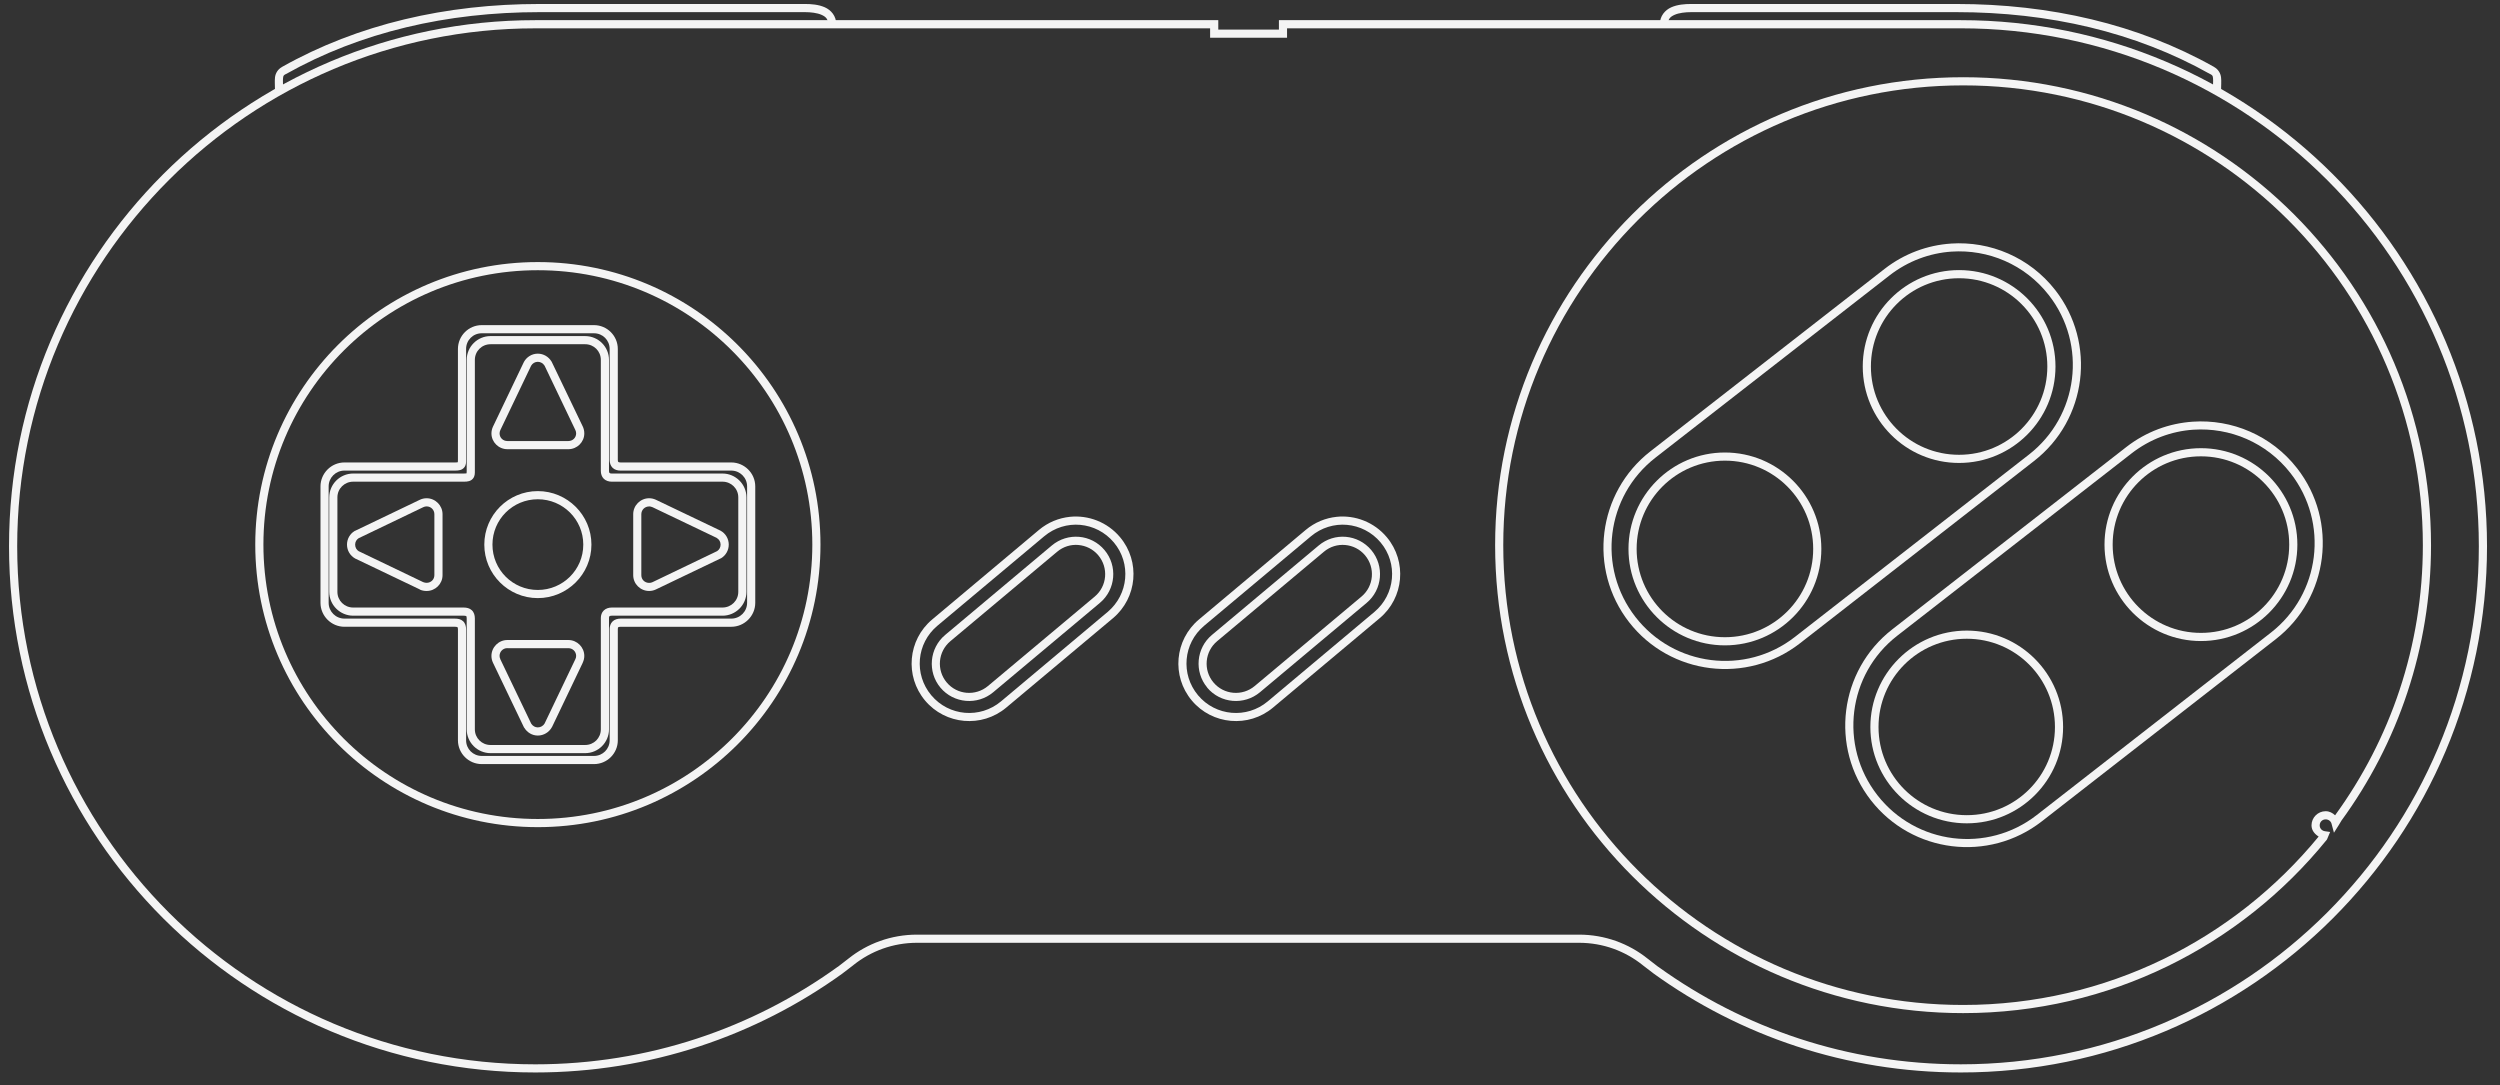 <?xml version="1.0" encoding="UTF-8" standalone="no"?>
<!-- Generator: Adobe Illustrator 13.0.0, SVG Export Plug-In . SVG Version: 6.00 Build 14948)  -->

<svg
   version="1.2"
   id="Layer_3"
   x="0px"
   y="0px"
   width="590.189"
   height="256.26"
   viewBox="0 0 590.189 256.26"
   xml:space="preserve"
   sodipodi:docname="satellaview.svg"
   inkscape:version="1.2.2 (732a01da63, 2022-12-09)"
   xmlns:inkscape="http://www.inkscape.org/namespaces/inkscape"
   xmlns:sodipodi="http://sodipodi.sourceforge.net/DTD/sodipodi-0.dtd"
   xmlns="http://www.w3.org/2000/svg"
   xmlns:svg="http://www.w3.org/2000/svg"
   xmlns:rdf="http://www.w3.org/1999/02/22-rdf-syntax-ns#"
   xmlns:cc="http://creativecommons.org/ns#"
   xmlns:dc="http://purl.org/dc/elements/1.1/"
   xmlns:ns="&amp;ns_sfw;"><rect x="0" y="0" width="590.189" height="256.26" fill="#333333" stroke="none"/><defs
   id="defs28" /><sodipodi:namedview
   id="namedview26"
   pagecolor="#000000"
   bordercolor="#111111"
   borderopacity="1"
   inkscape:showpageshadow="0"
   inkscape:pageopacity="0"
   inkscape:pagecheckerboard="1"
   inkscape:deskcolor="#d1d1d1"
   showgrid="false"
   inkscape:zoom="2.0445042"
   inkscape:cx="299.58363"
   inkscape:cy="175.10357"
   inkscape:window-width="1920"
   inkscape:window-height="1009"
   inkscape:window-x="-8"
   inkscape:window-y="-8"
   inkscape:window-maximized="1"
   inkscape:current-layer="Layer_3" />
<path
   id="path3"
   fill="#f4f4f4"
   d="m 127.387,0.941 c -22.057,0 -42.807,4.733 -60.807,14.856 -0.007,0.004 -0.022,-0.004 -0.03,0 v 0.03 c -0.983,0.542 -1.52,1.496 -1.628,2.435 -0.109,0.954 0,1.939 0,3.218 h 1.925 c 0,-1.383 -0.098,-2.417 -0.03,-3.007 0.068,-0.59 0.095,-0.689 0.662,-0.992 h 0.03 C 85.186,7.535 105.591,2.865 127.387,2.865 h 62.638 c 1.36,0 2.875,0.173 3.909,0.632 1.034,0.459 1.563,0.988 1.563,2.255 h 1.925 c 0,-1.977 -1.232,-3.375 -2.707,-4.03 C 193.234,1.068 191.51,0.94 190.019,0.94 h -62.641 0.009 z" />
<path
   id="path5"
   fill="#f4f4f4"
   d="M 126.357,4.76 C 57.765,4.76 2.131,60.365 2.131,128.957 c 0,68.594 55.634,124.226 124.226,124.226 27.078,0 52.123,-8.655 72.535,-23.366 l 0.03,-0.03 2.556,-1.955 v -0.03 h 0.029 c 4.11,-3.281 9.304,-5.231 14.976,-5.231 h 45.83 64.626 45.83 c 5.674,0 10.867,1.95 14.976,5.231 h 0.03 v 0.03 l 2.556,1.955 0.03,0.03 c 20.411,14.711 45.457,23.366 72.534,23.366 68.595,0 124.227,-55.634 124.227,-124.226 C 587.122,60.363 531.487,4.76 462.895,4.76 H 327.873 302.882 301.921 V 5.722 6.985 H 287.607 V 5.722 4.76 H 286.645 261.384 126.36 Z m 0,1.925 h 135.023 24.298 v 1.264 0.962 h 0.962 16.238 0.963 V 7.949 6.685 h 24.028 135.022 c 67.556,0 122.301,54.721 122.301,122.272 0,67.555 -54.749,122.301 -122.301,122.301 -26.657,0 -51.299,-8.531 -71.393,-23.006 h -0.029 l -2.526,-1.954 c -4.438,-3.543 -10.062,-5.653 -16.179,-5.653 h -45.83 -64.624 -45.831 c -6.117,0 -11.741,2.11 -16.178,5.653 l -2.526,1.954 h -0.03 c -20.084,14.483 -44.719,23.01 -71.385,23.01 C 58.808,251.262 4.059,196.516 4.059,128.961 4.059,61.409 58.809,6.689 126.36,6.689 Z" />
<path
   id="path7"
   fill="#f4f4f4"
   d="m 399.241,0.941 c -1.495,0 -3.217,0.127 -4.691,0.782 -1.474,0.655 -2.706,2.053 -2.706,4.03 h 1.925 c 0,-1.267 0.529,-1.796 1.563,-2.255 1.029,-0.459 2.541,-0.632 3.907,-0.632 h 62.637 c 21.793,0 42.197,4.669 59.874,14.616 h 0.031 c 0.566,0.303 0.594,0.402 0.661,0.992 0.068,0.591 -0.03,1.624 -0.03,3.007 h 1.925 c 0,-1.279 0.109,-2.264 0,-3.218 -0.108,-0.94 -0.645,-1.894 -1.624,-2.436 -0.007,-0.004 0.007,-0.027 0,-0.03 -0.008,-0.004 -0.022,0.004 -0.029,0 C 504.678,5.674 483.93,0.941 461.874,0.941 h -62.641 z" />
<path
   id="circle9"
   fill="#f4f4f4"
   d="m 126.963,61.868 c -36.827,0 -66.7,29.874 -66.7,66.7 0,36.827 29.874,66.701 66.7,66.701 36.827,0 66.731,-29.876 66.731,-66.701 0,-36.827 -29.903,-66.7 -66.731,-66.7 z m 0,1.924 c 35.787,0 64.807,28.99 64.807,64.775 0,35.786 -29.02,64.776 -64.807,64.776 -35.787,0 -64.776,-28.99 -64.776,-64.776 0.001,-35.787 28.991,-64.775 64.776,-64.775 z" />
<path
   id="path11"
   fill="#f4f4f4"
   d="m 115.801,79.34 c -3.101,0 -5.624,2.524 -5.624,5.624 v 26.223 c 0,0.511 -0.074,0.657 0,0.572 0.074,-0.086 10e-4,0.029 -0.631,0.029 H 83.382 c -3.1,0 -5.654,2.524 -5.654,5.624 v 22.314 c 0,3.1 2.554,5.624 5.654,5.624 h 26.073 c 0.457,0 0.606,0.098 0.631,0.12 0.025,0.022 0.091,0.113 0.091,0.511 v 26.193 c 0,3.102 2.523,5.624 5.624,5.624 h 22.344 c 3.1,0 5.624,-2.522 5.624,-5.624 v -26.282 c 0,-0.294 0.048,-0.351 0.09,-0.391 0.042,-0.041 0.183,-0.15 0.571,-0.15 h 26.133 c 3.1,0 5.654,-2.523 5.654,-5.624 v -22.314 c 0,-3.1 -2.554,-5.624 -5.654,-5.624 H 144.4 c -0.32,0 -0.453,-0.092 -0.512,-0.15 -0.059,-0.057 -0.12,-0.154 -0.12,-0.451 V 84.966 c 0,-3.101 -2.524,-5.624 -5.624,-5.624 z m 0,1.925 h 22.344 c 2.06,0 3.699,1.639 3.699,3.699 v 26.223 c 0,0.678 0.21,1.361 0.692,1.835 0.481,0.473 1.179,0.691 1.864,0.691 h 26.164 c 2.06,0 3.729,1.639 3.729,3.699 v 22.314 c 0,2.06 -1.669,3.699 -3.729,3.699 H 144.43 c -0.714,0 -1.404,0.217 -1.895,0.691 -0.491,0.476 -0.692,1.13 -0.692,1.775 v 26.283 c 0,2.061 -1.638,3.699 -3.699,3.699 H 115.8 c -2.06,0 -3.699,-1.639 -3.699,-3.699 v -26.193 c 0,-0.705 -0.193,-1.44 -0.722,-1.925 -0.529,-0.484 -1.213,-0.631 -1.925,-0.631 H 83.383 c -2.061,0 -3.729,-1.639 -3.729,-3.699 v -22.315 c 0,-2.06 1.669,-3.699 3.729,-3.699 h 26.163 c 0.828,0 1.568,-0.108 2.075,-0.691 0.507,-0.584 0.481,-1.244 0.481,-1.834 V 84.964 c 10e-4,-2.061 1.639,-3.699 3.699,-3.699 z" />
<path
   id="path13"
   fill="#f4f4f4"
   d="m 113.731,76.754 c -3.101,0 -5.624,2.523 -5.624,5.624 v 26.223 c 0,0.511 -0.075,0.626 0,0.542 0.075,-0.086 0,0.03 -0.631,0.03 H 81.313 c -3.1,0 -5.654,2.552 -5.654,5.653 v 27.484 c 0,3.102 2.554,5.654 5.654,5.654 h 26.073 c 0.456,0 0.606,0.098 0.632,0.121 0.025,0.023 0.09,0.083 0.09,0.481 v 26.193 c 0,3.102 2.523,5.623 5.624,5.623 h 26.494 c 3.1,0 5.624,-2.521 5.624,-5.623 v -26.253 c 0,-0.293 0.048,-0.38 0.09,-0.42 0.042,-0.041 0.182,-0.122 0.572,-0.121 h 26.132 c 3.1,0 5.653,-2.553 5.653,-5.654 v -27.485 c 0,-3.1 -2.553,-5.653 -5.653,-5.653 H 146.48 c -0.319,0 -0.452,-0.063 -0.511,-0.121 -0.059,-0.059 -0.12,-0.156 -0.12,-0.451 V 82.378 c 0,-3.1 -2.523,-5.624 -5.624,-5.624 z m 0,1.924 h 26.494 c 2.06,0 3.699,1.639 3.699,3.699 V 108.6 c 0,0.677 0.21,1.361 0.692,1.834 0.481,0.472 1.178,0.662 1.865,0.662 h 26.163 c 2.06,0 3.729,1.669 3.729,3.729 v 27.484 c 0,2.06 -1.669,3.729 -3.729,3.729 h -26.132 c -0.716,0 -1.404,0.188 -1.895,0.661 -0.491,0.476 -0.691,1.16 -0.691,1.804 v 26.254 c 0,2.06 -1.64,3.699 -3.699,3.699 h -26.494 c -2.06,0 -3.699,-1.64 -3.699,-3.699 v -26.193 c 0,-0.704 -0.193,-1.44 -0.722,-1.925 -0.529,-0.485 -1.213,-0.601 -1.925,-0.601 H 81.314 c -2.06,0 -3.729,-1.669 -3.729,-3.729 v -27.485 c 0,-2.06 1.669,-3.729 3.729,-3.729 h 26.163 c 0.828,0 1.568,-0.108 2.075,-0.692 0.507,-0.583 0.481,-1.213 0.481,-1.804 V 82.376 c 0,-2.06 1.639,-3.699 3.698,-3.698 z" />
<path
   id="circle15"
   fill="#f4f4f4"
   d="m 126.963,115.938 c -6.97,0 -12.63,5.661 -12.63,12.63 0,6.969 5.661,12.63 12.63,12.63 6.969,0 12.66,-5.661 12.66,-12.63 0,-6.969 -5.691,-12.63 -12.66,-12.63 z m 0,1.925 c 5.929,0 10.736,4.776 10.736,10.706 0,5.929 -4.807,10.706 -10.736,10.706 -5.929,0 -10.706,-4.777 -10.706,-10.706 0,-5.93 4.777,-10.706 10.706,-10.706 z" />
<path
   id="path17"
   fill="#f4f4f4"
   d="m 126.963,83.49 c -1.408,0 -2.639,0.796 -3.278,1.955 v 0.03 l -0.029,0.03 -7.277,15.216 c -0.225,0.482 -0.361,1.028 -0.361,1.594 0,2.061 1.699,3.729 3.759,3.729 h 14.404 c 2.061,0 3.759,-1.668 3.759,-3.729 0,-0.573 -0.131,-1.138 -0.36,-1.624 l -7.338,-15.277 -0.03,-0.06 -0.03,-0.03 c -0.657,-1.09 -1.861,-1.835 -3.219,-1.834 z m 0,1.925 c 0.656,0 1.24,0.363 1.563,0.872 l 0.03,0.03 7.278,15.216 c 0.112,0.237 0.18,0.499 0.18,0.782 0,1.021 -0.814,1.804 -1.834,1.804 h -14.405 c -1.021,0 -1.835,-0.783 -1.835,-1.804 0,-0.28 0.071,-0.546 0.181,-0.782 l 7.247,-15.157 0.03,-0.06 c 0.32,-0.533 0.891,-0.902 1.565,-0.901 z" />
<path
   id="path19"
   fill="#f4f4f4"
   d="m 100.711,117.623 c -0.571,0 -1.106,0.13 -1.593,0.361 l -15.307,7.338 h -0.03 l -0.06,0.03 c -1.089,0.656 -1.804,1.861 -1.804,3.218 0,1.408 0.767,2.638 1.925,3.278 l 0.03,0.03 h 0.03 l 15.216,7.277 v 0.03 c 0.482,0.225 1.028,0.331 1.594,0.331 2.06,0 3.759,-1.668 3.759,-3.729 v -14.405 c -0.001,-2.062 -1.7,-3.759 -3.76,-3.759 z m 0,1.924 c 1.021,0 1.834,0.813 1.834,1.835 v 14.404 c 0,1.022 -0.813,1.805 -1.834,1.805 -0.269,0 -0.523,-0.049 -0.752,-0.15 H 99.93 l -15.157,-7.277 c -0.007,-0.004 -0.023,0.003 -0.03,0 -0.554,-0.314 -0.902,-0.905 -0.902,-1.594 0,-0.643 0.322,-1.176 0.812,-1.503 l 15.277,-7.338 c 0.236,-0.114 0.499,-0.182 0.781,-0.182 z" />
<path
   id="path21"
   fill="#f4f4f4"
   d="m 119.775,151.091 c -2.061,0 -3.759,1.697 -3.759,3.76 0,0.57 0.129,1.105 0.361,1.594 l 7.338,15.307 0.03,0.031 0.03,0.029 c 0.657,1.087 1.831,1.834 3.188,1.834 1.407,0 2.669,-0.795 3.308,-1.954 v -0.03 h 0.03 l 7.277,-15.217 v -0.03 c 0.225,-0.482 0.36,-0.998 0.36,-1.563 0,-2.061 -1.698,-3.76 -3.758,-3.76 h -14.405 z m 0,1.926 h 14.405 c 1.021,0 1.834,0.813 1.834,1.834 0,0.279 -0.071,0.517 -0.18,0.752 l -7.248,15.157 c -0.01,0.018 -0.019,0.041 -0.03,0.06 -0.317,0.531 -0.919,0.902 -1.593,0.902 -0.633,0 -1.174,-0.331 -1.504,-0.813 l -0.03,-0.061 c -0.008,-0.012 -0.022,-0.018 -0.03,-0.029 l -7.285,-15.195 c -0.004,-0.009 0.004,-0.021 0,-0.03 -0.105,-0.229 -0.18,-0.478 -0.18,-0.752 0,-1.021 0.813,-1.834 1.833,-1.834 z" />
<path
   id="path23"
   fill="#f4f4f4"
   d="m 153.245,117.623 c -2.061,0 -3.759,1.697 -3.759,3.759 v 14.404 c 0,2.061 1.698,3.729 3.759,3.729 0.57,0 1.105,-0.129 1.594,-0.361 l 15.306,-7.338 h 0.03 l 0.06,-0.03 c 1.089,-0.657 1.804,-1.861 1.804,-3.218 0,-1.408 -0.765,-2.639 -1.924,-3.278 l -0.03,-0.03 h -0.03 l -15.216,-7.278 c -0.485,-0.226 -1.029,-0.359 -1.594,-0.359 z m 0,1.924 c 0.268,0 0.523,0.077 0.751,0.181 0.008,0.004 0.021,-0.004 0.03,0 l 15.156,7.248 0.03,0.03 c 0.542,0.315 0.902,0.881 0.902,1.563 0,0.646 -0.313,1.208 -0.812,1.534 -0.019,0.011 -0.041,0.019 -0.061,0.03 l -15.216,7.308 c -0.24,0.124 -0.5,0.163 -0.789,0.163 -1.021,0 -1.834,-0.784 -1.834,-1.804 v -14.405 c 0,-1.022 0.814,-1.834 1.834,-1.834 z" />
<path
   id="path25"
   fill="#f4f4f4"
   d="m 254.769,126.735 c -2.254,-0.198 -4.601,0.482 -6.466,2.045 l -25.17,21.111 c -3.73,3.127 -4.24,8.721 -1.113,12.451 3.126,3.729 8.72,4.208 12.451,1.082 l 25.201,-21.112 c 3.73,-3.126 4.208,-8.72 1.083,-12.451 -1.563,-1.865 -3.73,-2.929 -5.984,-3.127 h -0.002 z m -0.181,1.925 c 1.76,0.155 3.463,0.969 4.692,2.435 2.458,2.934 2.091,7.285 -0.842,9.744 l -25.201,21.111 c -2.933,2.457 -7.285,2.091 -9.744,-0.842 -2.458,-2.933 -2.061,-7.286 0.872,-9.743 l 25.203,-21.114 c 1.467,-1.229 3.263,-1.748 5.022,-1.594 z" />
<path
   id="path27"
   fill="#f4f4f4"
   d="m 252.575,122.01 c -2.605,0.27 -5.154,1.292 -7.308,3.097 l -25.204,21.142 c -5.744,4.816 -6.497,13.383 -1.684,19.126 4.815,5.744 13.412,6.498 19.156,1.685 l 25.202,-21.111 c 5.743,-4.816 6.498,-13.382 1.684,-19.126 -3.009,-3.591 -7.507,-5.261 -11.848,-4.812 z m 2.436,1.895 c 2.972,0.262 5.866,1.677 7.938,4.15 4.147,4.947 3.473,12.273 -1.473,16.418 l -25.171,21.111 c -4.947,4.147 -12.304,3.504 -16.45,-1.443 -4.146,-4.947 -3.504,-12.273 1.443,-16.418 l 25.201,-21.112 c 2.475,-2.072 5.54,-2.968 8.512,-2.706 z" />
<path
   id="path29"
   fill="#f4f4f4"
   d="m 317.743,126.735 c -2.255,-0.198 -4.57,0.482 -6.436,2.045 l -25.201,21.111 c -3.724,3.12 -4.22,8.689 -1.113,12.418 v 0.031 c 3.126,3.73 8.721,4.209 12.451,1.082 l 25.201,-21.111 c 3.729,-3.126 4.208,-8.719 1.082,-12.45 -1.563,-1.863 -3.73,-2.927 -5.984,-3.126 z m -0.181,1.925 c 1.76,0.155 3.463,0.969 4.692,2.435 2.458,2.934 2.091,7.285 -0.843,9.744 L 296.21,161.95 c -2.931,2.457 -7.284,2.091 -9.743,-0.842 -2.459,-2.933 -2.061,-7.286 0.872,-9.743 l 25.201,-21.112 c 1.467,-1.229 3.264,-1.748 5.023,-1.593 z" />
<path
   id="path31"
   fill="#f4f4f4"
   d="m 315.549,122.01 c -2.605,0.27 -5.154,1.292 -7.308,3.097 l -25.203,21.142 c -5.744,4.816 -6.499,13.383 -1.684,19.126 4.813,5.744 13.412,6.498 19.156,1.685 l 25.193,-21.113 c 5.745,-4.816 6.498,-13.382 1.685,-19.126 -3.009,-3.591 -7.508,-5.261 -11.849,-4.812 z m 2.436,1.895 c 2.971,0.262 5.866,1.677 7.938,4.15 4.146,4.947 3.474,12.273 -1.474,16.418 l -25.171,21.111 c -4.947,4.147 -12.304,3.503 -16.449,-1.443 -4.146,-4.947 -3.504,-12.273 1.443,-16.418 l 25.202,-21.112 c 2.474,-2.072 5.54,-2.968 8.511,-2.706 z" />
<path
   id="path33"
   fill="#f4f4f4"
   d="m 463.448,18.233 c -61.001,0 -110.483,49.486 -110.483,110.483 0,61 49.484,110.455 110.483,110.455 34.631,0 65.541,-15.923 85.796,-40.868 l 0.089,-0.12 0.061,-0.12 0.211,-0.512 0.481,-1.143 -1.233,-0.181 c -0.691,-0.095 -1.232,-0.657 -1.232,-1.383 0,-0.795 0.619,-1.414 1.413,-1.414 0.663,0 1.221,0.428 1.384,1.022 l 0.57,2.135 1.174,-1.863 0.541,-0.902 0.03,-0.061 c 13.317,-18.248 21.171,-40.731 21.171,-65.046 0,-61 -49.455,-110.484 -110.455,-110.484 v 0.002 z m 0,1.924 c 59.96,0 108.529,48.603 108.529,108.559 0,23.837 -7.697,45.849 -20.72,63.753 -0.6,-0.564 -1.343,-0.963 -2.226,-0.963 -1.834,0 -3.338,1.507 -3.338,3.339 0,1.184 0.744,2.053 1.684,2.646 -19.908,24.258 -50.098,39.757 -83.932,39.757 -59.96,0 -108.56,-48.571 -108.56,-108.531 0,-59.96 48.603,-108.559 108.56,-108.559 z" />
<path
   id="circle35"
   fill="#f4f4f4"
   d="m 407.209,106.825 c -12.558,0 -22.764,10.207 -22.764,22.765 0,12.558 10.206,22.765 22.764,22.765 12.559,0 22.766,-10.207 22.766,-22.765 0,-12.558 -10.207,-22.765 -22.766,-22.765 z m 0,1.924 c 11.519,0 20.841,9.323 20.841,20.841 0,11.518 -9.322,20.84 -20.841,20.84 -11.517,0 -20.839,-9.322 -20.839,-20.84 0,-11.518 9.322,-20.841 20.839,-20.841 z" />
<path
   id="circle37"
   fill="#f4f4f4"
   d="m 462.485,63.763 c -12.559,0 -22.735,10.205 -22.735,22.765 0,12.557 10.177,22.764 22.735,22.764 12.558,0 22.765,-10.207 22.765,-22.764 0,-12.56 -10.207,-22.765 -22.765,-22.765 z m 0,1.924 c 11.518,0 20.84,9.322 20.84,20.84 0,11.518 -9.322,20.839 -20.84,20.839 -11.518,0 -20.811,-9.321 -20.811,-20.839 0.001,-11.518 9.292,-20.84 20.811,-20.84 z" />
<path
   id="path39"
   fill="#f4f4f4"
   d="m 460.561,57.507 c -5.524,0.373 -10.98,2.331 -15.676,5.985 l -55.274,43.064 c -12.508,9.742 -14.764,27.819 -5.022,40.326 9.742,12.509 27.819,14.734 40.328,4.993 l 55.275,-43.045 c 12.51,-9.739 14.762,-27.813 5.022,-40.322 C 479.123,60.69 469.76,56.88 460.56,57.501 Z m 0.15,1.895 c 8.584,-0.583 17.287,2.98 22.975,10.285 9.104,11.689 6.998,28.519 -4.69,37.621 l -55.273,43.063 c -11.688,9.103 -28.519,6.997 -37.621,-4.691 -9.104,-11.689 -6.997,-28.517 4.691,-37.621 l 55.273,-43.034 c 4.382,-3.413 9.496,-5.274 14.645,-5.623 z" />
<path
   id="circle41"
   fill="#f4f4f4"
   d="m 464.313,148.868 c -12.559,0 -22.765,10.206 -22.765,22.765 0,12.559 10.206,22.735 22.765,22.735 12.559,0 22.734,-10.177 22.734,-22.735 0,-12.558 -10.175,-22.765 -22.734,-22.765 z m 0,1.925 c 11.519,0 20.81,9.322 20.81,20.84 0,11.519 -9.291,20.81 -20.81,20.81 -11.519,0 -20.84,-9.291 -20.84,-20.81 10e-4,-11.518 9.322,-20.84 20.84,-20.84 z" />
<path
   id="circle43"
   fill="#f4f4f4"
   d="m 519.589,105.805 c -12.558,0 -22.766,10.207 -22.766,22.764 0,12.559 10.208,22.765 22.766,22.765 12.559,0 22.764,-10.206 22.764,-22.765 0,-12.557 -10.206,-22.764 -22.764,-22.764 z m 0,1.924 c 11.518,0 20.84,9.322 20.84,20.839 0,11.519 -9.322,20.84 -20.84,20.84 -11.518,0 -20.84,-9.322 -20.84,-20.84 0,-11.517 9.322,-20.839 20.84,-20.839 z" />
<path
   id="path45"
   fill="#f4f4f4"
   d="m 517.665,99.55 c -5.522,0.373 -11.008,2.332 -15.698,5.984 l -55.273,43.063 c -12.508,9.743 -14.765,27.818 -5.022,40.327 9.742,12.507 27.818,14.733 40.328,4.992 l 55.272,-43.034 c 12.509,-9.742 14.766,-27.819 5.022,-40.328 -6.088,-7.816 -15.426,-11.626 -24.629,-11.004 z m 0.12,1.894 c 8.583,-0.582 17.287,2.98 22.974,10.286 9.104,11.688 7.028,28.517 -4.66,37.621 l -55.274,43.063 c -11.688,9.103 -28.518,6.996 -37.62,-4.691 -9.103,-11.689 -7.025,-28.518 4.662,-37.62 l 55.303,-43.034 c 4.382,-3.416 9.464,-5.275 14.615,-5.625 z" />
</svg>
